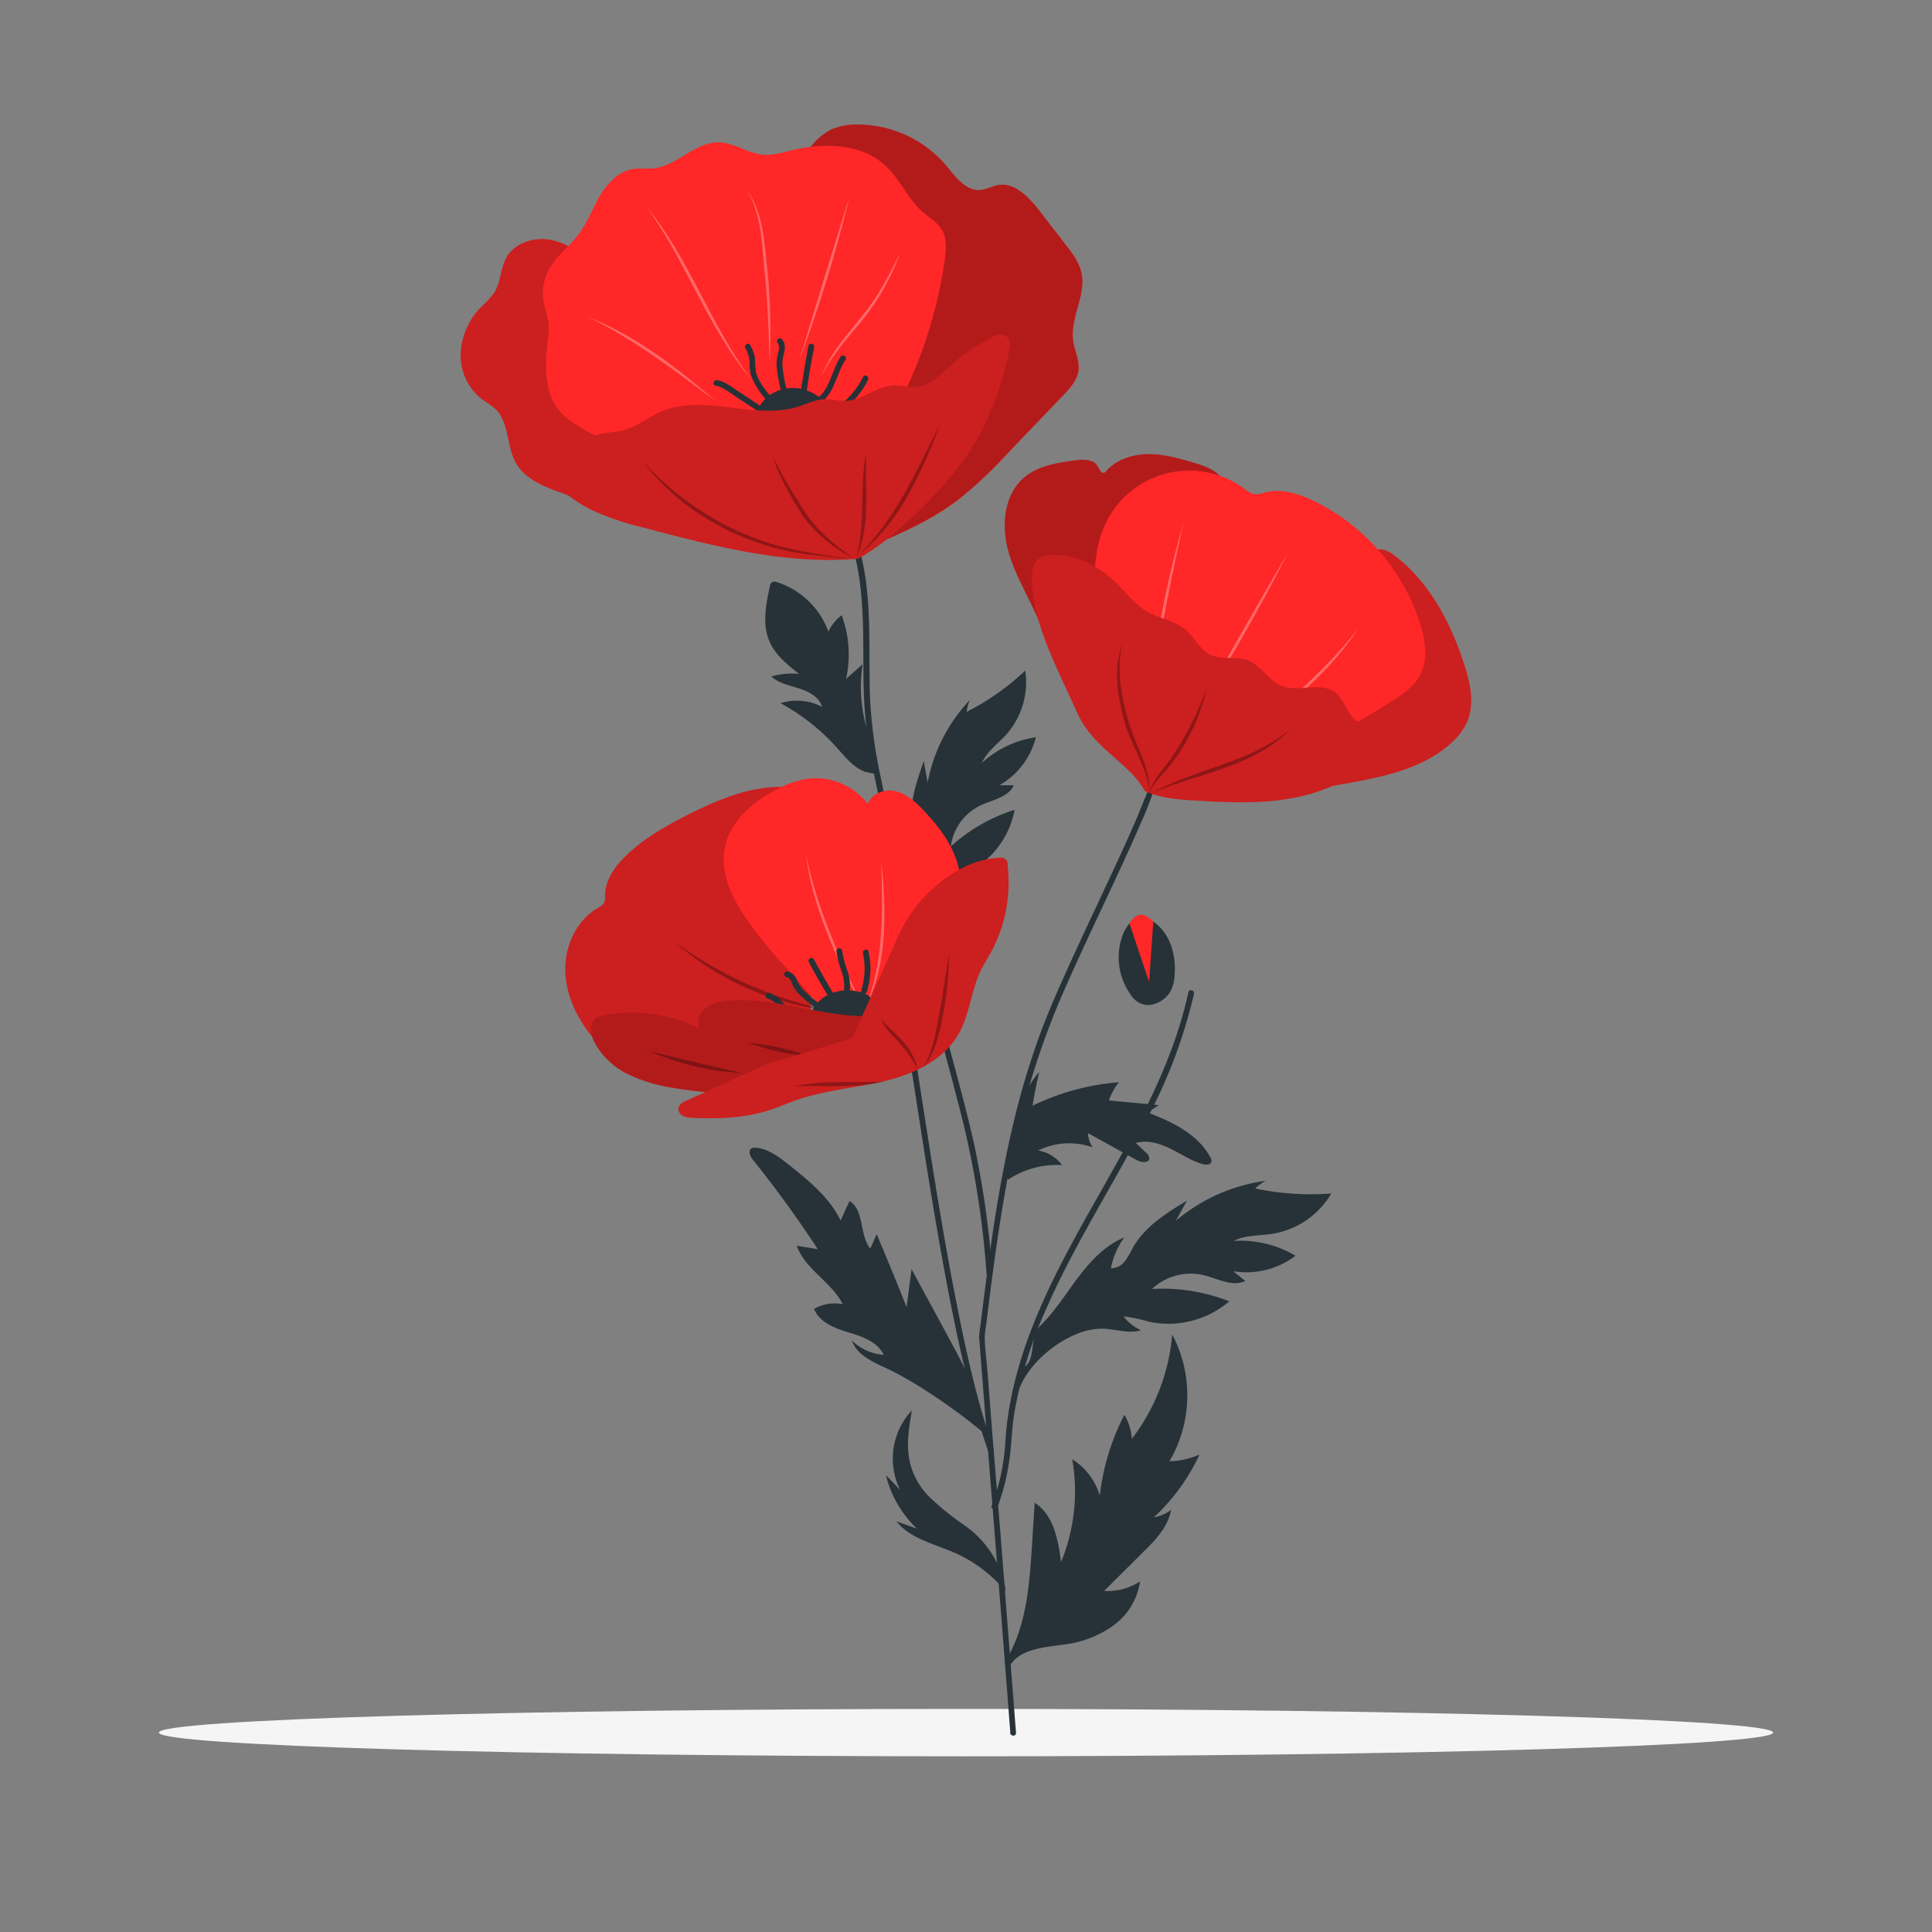<svg xmlns="http://www.w3.org/2000/svg" viewBox="0 0 500 500"><rect x="0" y="0" width="500" height="500" fill="#808080" stroke="none"/><g id="freepik--Shadow--inject-70"><path d="M458.88,448.39c0,3.39-93.52,6.14-208.88,6.14s-208.88-2.75-208.88-6.14,93.52-6.13,208.88-6.13S458.88,445,458.88,448.39Z" style="fill:#f5f5f5"></path></g><g id="freepik--Flowers--inject-70"><path d="M225.7,256.07a30.29,30.29,0,0,0,4.84-13.22c.57-4.93-.08-9.9-.24-14.86s.21-10.13,2.63-14.46a18.2,18.2,0,0,0,2.15,7.87,4.17,4.17,0,0,0,1.54-3.46,23.63,23.63,0,0,0-.55-3.9c-.94-5.77,1.07-11.57,3-17.08.33,1.85.65,3.69,1,5.54A42.64,42.64,0,0,1,251,181.16a10,10,0,0,0-.83,3.08,65,65,0,0,0,15.16-10.69,20.39,20.39,0,0,1-4.92,16.57c-2.17,2.4-5,4.36-6.28,7.3a26.26,26.26,0,0,1,13.95-6.62,19.82,19.82,0,0,1-9.45,12.43h3.78c-1.53,3.18-5.67,3.78-8.85,5.31a13.64,13.64,0,0,0-7.48,10.51,44.31,44.31,0,0,1,16.5-9.47,22.86,22.86,0,0,1-12,16.12,41.68,41.68,0,0,0-5.69,2.9,11.42,11.42,0,0,0,5.45,0c-1.78,2.63-5.08,3.69-7.58,5.64-6.27,4.91-6.53,14.44-11.52,20.63-1.79,2.23-4.26,4.13-4.94,6.9" style="fill:#263238"></path><path d="M344.54,308.87a69.59,69.59,0,0,1-19.69-1.29,10.66,10.66,0,0,1,2.75-2,45.53,45.53,0,0,0-23.31,10.36l2.9-5.23c-5.32,3.23-10.86,6.69-13.94,12.09a25.49,25.49,0,0,1-2.14,3.6,4.48,4.48,0,0,1-3.6,1.83,19.27,19.27,0,0,1,3.49-8c-4.9,2-8.67,6-11.85,10.2s-6,8.76-9.73,12.46c-3.59,3.52-.68,9.93-5.48,11.44l-.5,6.1c2.41-8.19,13.38-16.7,21.84-16.57,3.38.06,6.82,1.39,10,.41a12.07,12.07,0,0,1-4.53-3.61,43.61,43.61,0,0,1,6.64,1.41,24.34,24.34,0,0,0,20.75-5.28,47,47,0,0,0-20-3.2A14.52,14.52,0,0,1,311.41,330c3.65.85,7.48,3.13,10.87,1.52l-3.13-2.53a21,21,0,0,0,16.13-4,27.94,27.94,0,0,0-16-3.84c3.06-1.56,6.68-1.31,10.07-1.85A21.7,21.7,0,0,0,344.54,308.87Z" style="fill:#263238"></path><path d="M199.87,150.65a1.51,1.51,0,0,0-.65,1.15c-1,4.72-2,9.81-.07,14.23,1.52,3.5,4.63,6,7.63,8.37a18.93,18.93,0,0,0-7.18.67c2,1.79,4.7,2.3,7.23,3.1s5.19,2.23,5.93,4.77A14,14,0,0,0,202,182a53.79,53.79,0,0,1,14.51,11.42c2.2,2.45,4.33,5.22,7.43,6.33l3,.62c.6-3.55-1-7-2.18-10.46a38.79,38.79,0,0,1-1.53-18l-4.27,3.79a29.17,29.17,0,0,0-1.14-16.49,11.61,11.61,0,0,0-3.43,4.25,21,21,0,0,0-13.44-12.84A1.44,1.44,0,0,0,199.87,150.65Z" style="fill:#263238"></path><path d="M219.43,138c4.75,12.48,3.81,26.05,4.07,39.14a117,117,0,0,0,2,19.58c1.33,7.14,3,14.21,4.73,21.25,3.5,13.94,7.5,27.75,11,41.71,2.69,10.91,5.83,21.71,8.46,32.63a236.25,236.25,0,0,1,5.61,37.13c.07,1,1.57,1,1.5,0a238.47,238.47,0,0,0-4.79-33.75c-2.34-10.43-5.34-20.7-8-31.05-3.57-14-7.35-27.93-11-41.9-1.83-7-3.56-14.09-5-21.2a127.27,127.27,0,0,1-2.81-20.18c-.63-14.6,1.07-29.81-4.24-43.76-.34-.89-1.79-.5-1.45.4Z" style="fill:#263238"></path><path d="M260.18,303.68c1.18-9.29,2.62-19.17,8.76-26.23q-1,4.32-1.72,8.71a62.18,62.18,0,0,1,22.35-6.08A14.71,14.71,0,0,0,287,284.8L299.9,286,297,287.9c6.35,2.42,13,5.62,16.23,11.59a1.64,1.64,0,0,1,.29,1.14c-.21.86-1.42.89-2.26.65-3-.86-5.58-2.66-8.35-4s-6-2.37-8.94-1.47l2.65,2.53a2,2,0,0,1,.82,1.43c-.08,1.31-2.1,1.1-3.26.46l-12.64-7a7.13,7.13,0,0,0,1.28,3.7,18.37,18.37,0,0,0-14.16.81,9.79,9.79,0,0,1,6.2,3.78,22.87,22.87,0,0,0-14,3.79" style="fill:#263238"></path><path d="M260,430.23c5.59-8.83,6.41-19.76,7.07-30.19.23-3.71.47-7.42.7-11.13,4.89,3.11,6.09,9.6,6.83,15.34a47.93,47.93,0,0,0,2.89-26.6,16.79,16.79,0,0,1,7.14,9.43,60.32,60.32,0,0,1,6.36-20.93,14.31,14.31,0,0,1,1.94,6.2,51.25,51.25,0,0,0,10.44-27,33.82,33.82,0,0,1-.72,32.83,21.07,21.07,0,0,0,7.78-1.73,52.15,52.15,0,0,1-11.8,16.22,9.84,9.84,0,0,0,4.44-1.93c-.75,4.37-4,7.79-7.2,10.92l-10.13,10.07a15.09,15.09,0,0,0,9.3-2.48,17.07,17.07,0,0,1-6.83,11.38,27.26,27.26,0,0,1-12.56,4.93c-5.34.79-11.82,1.06-14.44,5.78" style="fill:#263238"></path><path d="M260.18,411.79a35.55,35.55,0,0,0-13-9.88c-5.31-2.36-11.53-3.63-15.17-8.17l5.28,1.86a28.24,28.24,0,0,1-8-13.82l3.67,3.81A18.23,18.23,0,0,1,236,365c-.71,4.09-1.42,8.27-.73,12.37a18.56,18.56,0,0,0,5.44,10.21,71.15,71.15,0,0,0,8.82,7.12c6.54,4.49,10.26,11.65,10.7,17.13" style="fill:#263238"></path><path d="M234.63,338.29q-3.78-9.51-7.76-18.92c-.51,1.27-1.06,2.52-1.64,3.76-2.88-3.57-1.47-9.91-5.38-12.32q-1.15,2.54-2.3,5.05c-2.87-5.94-8.2-10.26-13.35-14.38-2.57-2.05-5.36-4.19-8.64-4.45a1.87,1.87,0,0,0-1.05.16c-1,.58-.36,2.12.37,3q8.94,11.13,16.75,23.09l-5.42-.89c2.11,6.11,9,9.36,11.88,15.13a10.73,10.73,0,0,0-7.42,1.23c1.38,3.46,5.35,5,8.91,6.06s7.54,2.46,9.11,5.83a13.16,13.16,0,0,1-8.23-3.72c1.25,3.67,5.25,5.48,8.77,7.11,8.05,3.73,19.09,11.43,25.81,17.22l-1.26-2.39c-.27-7.76-4.06-14.91-7.76-21.73q-5.06-9.34-10.12-18.68C235.48,331.74,235.05,335,234.63,338.29Z" style="fill:#263238"></path><path d="M298.05,200.41c0,2.46-1.37,5.17-2.26,7.42-1.73,4.37-3.68,8.67-5.63,12.95-4.78,10.44-9.77,20.78-14.48,31.25-2.39,5.33-4.72,10.69-6.73,16.18a204.75,204.75,0,0,0-6.72,22.63c-3.63,15.23-5.81,30.76-7.76,46.28l-.75,6a24.54,24.54,0,0,0-.33,2.8c0,.26,0,.52.06.77l.33,4.27L255.11,368,257,391.67l2,25,1.61,20.6c.28,3.56.53,7.12.83,10.67,0,.17,0,.33,0,.49.08,1,1.58,1,1.5,0l-.58-7.47-1.46-18.62L259,397.89,257,373.43l-1.5-19.22c-.22-2.73-.66-5.55-.65-8.29a26.07,26.07,0,0,1,.36-3l.75-6q.75-6,1.58-12c1.09-7.76,2.32-15.5,3.83-23.19a212.13,212.13,0,0,1,12.94-42.92c4.52-10.48,9.48-20.76,14.29-31.11,2.19-4.71,4.36-9.42,6.42-14.19A88.31,88.31,0,0,0,299,203.27a10.73,10.73,0,0,0,.55-2.86.75.75,0,0,0-1.5,0Z" style="fill:#263238"></path><path d="M257.15,375c-4.34-12.35-7.12-25.25-9.66-38.07-2.83-14.29-5.17-28.67-7.42-43.06-1.08-6.87-2.13-13.74-3.22-20.61-.16-.95-1.6-.55-1.45.4,2.07,13,4,26,6.18,39,2.4,14.33,5,28.66,8.39,42.8a206.92,206.92,0,0,0,5.73,20c.32.9,1.77.51,1.45-.4Z" style="fill:#263238"></path><path d="M163.8,81.36a85.6,85.6,0,0,0-10-12.51c-3.16-3.14-6.92-5.95-11.3-6.77s-9.45.82-11.55,4.75c-1.46,2.76-1.32,6.19-3,8.85a23.42,23.42,0,0,1-3.39,3.73,18.33,18.33,0,0,0-5.33,12.08,14.36,14.36,0,0,0,5.46,11.8,34.31,34.31,0,0,1,3.57,2.6c3.57,3.47,2.77,9.45,5.19,13.81,2.2,4,6.7,6,11,7.54a150.7,150.7,0,0,0,24.07,6.61l16.1-16A252.18,252.18,0,0,0,163.8,81.36Z" style="fill:#FF2727"></path><g style="opacity:0.2"><path d="M163.8,81.36a85.6,85.6,0,0,0-10-12.51c-3.16-3.14-6.92-5.95-11.3-6.77s-9.45.82-11.55,4.75c-1.46,2.76-1.32,6.19-3,8.85a23.42,23.42,0,0,1-3.39,3.73,18.33,18.33,0,0,0-5.33,12.08,14.36,14.36,0,0,0,5.46,11.8,34.31,34.31,0,0,1,3.57,2.6c3.57,3.47,2.77,9.45,5.19,13.81,2.2,4,6.7,6,11,7.54a150.7,150.7,0,0,0,24.07,6.61l16.1-16A252.18,252.18,0,0,0,163.8,81.36Z"></path></g><path d="M205.36,52.57a42.62,42.62,0,0,1,2.5-10.91,15.22,15.22,0,0,1,7.32-8.17,16.57,16.57,0,0,1,6.65-1.26,30.07,30.07,0,0,1,23,10.56c2.46,2.92,5.12,6.71,8.93,6.38,1.55-.14,3-1,4.49-1.27,4.38-.78,8.05,3.13,10.77,6.65l6.83,8.82c1.7,2.2,3.45,4.5,4.05,7.22,1.29,5.8-2.95,11.63-2.15,17.51.36,2.67,1.75,5.24,1.37,7.9-.36,2.48-2.18,4.47-3.92,6.28l-14.26,14.9a112.54,112.54,0,0,1-12.72,12c-8,6.15-17.56,10-26.94,13.83" style="fill:#FF2727"></path><g style="opacity:0.3"><path d="M277.71,88.1c-.8-5.88,3.44-11.71,2.15-17.51-.6-2.72-2.35-5-4.05-7.22L269,54.55c-2.72-3.52-6.39-7.43-10.77-6.65-1.53.28-2.94,1.13-4.49,1.27-3.81.33-6.47-3.46-8.93-6.38a30.07,30.07,0,0,0-23-10.56,16.57,16.57,0,0,0-6.65,1.26,15.22,15.22,0,0,0-7.32,8.17,42.62,42.62,0,0,0-2.5,10.91L221.24,143c9.38-3.8,18.9-7.68,26.94-13.83a112.54,112.54,0,0,0,12.72-12l14.26-14.9c1.74-1.81,3.56-3.8,3.92-6.28C279.46,93.34,278.07,90.77,277.71,88.1Z"></path></g><path d="M166.72,119.89,152,111.63c-2.61-1.47-5.29-3-7.21-5.3-4-4.77-3.8-11.64-3.09-17.8a21.1,21.1,0,0,0,.21-5.14c-.22-1.71-.87-3.33-1.19-5a13.25,13.25,0,0,1,1.48-8.92c1.91-3.37,5.18-5.72,7.51-8.8s3.58-6.62,5.48-9.87,4.7-6.33,8.41-7c1.94-.37,4,0,5.91-.3,5.91-.78,10.42-6.69,16.38-6.65,4,0,7.56,2.82,11.56,3.18,2.53.22,5-.54,7.49-1.14,8.29-2,18-1.81,24.2,4C233,46.43,235,51.66,239,55.05c1.6,1.36,3.52,2.44,4.64,4.22,1.49,2.34,1.24,5.35.85,8.1a118.49,118.49,0,0,1-20.11,50.89" style="fill:#FF2727"></path><path d="M151.85,81.9c12.59,4.84,23.38,13.31,33.56,22C174.6,96,164,87.65,151.85,81.9Z" style="fill:#fff;opacity:0.3"></path><path d="M194.24,98C182.92,84.47,177.41,67.22,167,53.08c11.3,13.57,16.8,30.82,27.29,44.94Z" style="fill:#fff;opacity:0.3"></path><path d="M199.18,93.94c-.2-7.57-.5-15.14-1.19-22.69-.85-7.4-.68-15.39-4.68-22,4.55,6.28,4.52,14.49,5.43,21.89a169.39,169.39,0,0,1,.44,22.75Z" style="fill:#fff;opacity:0.3"></path><path d="M206.86,93.23c4.11-13.71,8.72-28.74,13-42.39a356.35,356.35,0,0,1-13,42.39Z" style="fill:#fff;opacity:0.3"></path><path d="M212.43,97.78c2.19-6.11,6.72-11,10.66-16,4.15-4.92,7-10.65,9.9-16.37a61,61,0,0,1-9.32,16.84c-4,5-8.49,9.64-11.24,15.5Z" style="fill:#fff;opacity:0.3"></path><path d="M194.33,110.71c.76-2.93,1.9-5.91,4.17-7.91a10.43,10.43,0,0,1,9.49-2,13.54,13.54,0,0,1,7.81,6,5.21,5.21,0,0,1,.91,2.52c0,2.19-2.2,3.68-4.28,4.38a19.56,19.56,0,0,1-15.6-1.5" style="fill:#263238"></path><path d="M196.5,104.86l-5.58-3.68c-1.64-1.08-3.34-2.47-5.34-2.81-.94-.16-1.35,1.28-.39,1.44,1.91.33,3.57,1.74,5.15,2.78l5.41,3.56c.81.53,1.56-.76.75-1.29Z" style="fill:#263238"></path><path d="M199.19,102.27c-1.46-1.8-3-3.72-3.56-6a31.29,31.29,0,0,1-.24-3.62,10.72,10.72,0,0,0-1.21-3.31c-.43-.86-1.72-.1-1.29.76A8,8,0,0,1,194,93.67a11.42,11.42,0,0,0,.4,3.59,19.65,19.65,0,0,0,3.78,6.07c.61.75,1.66-.32,1.06-1.06Z" style="fill:#263238"></path><path d="M203.76,101.33A31.39,31.39,0,0,1,202.47,94c0-2.06,1.52-4.43-.12-6.22-.65-.71-1.71.35-1.06,1.06s.19,2,0,2.9A10.47,10.47,0,0,0,201,95a45.08,45.08,0,0,0,1.31,6.78c.22.94,1.67.54,1.45-.4Z" style="fill:#263238"></path><path d="M208.7,101.74q.83-6,2-11.85c.18-.94-1.27-1.34-1.45-.4q-1.14,5.9-2,11.85a.78.78,0,0,0,.53.92.75.75,0,0,0,.92-.52Z" style="fill:#263238"></path><path d="M212.65,104.1c3.45-2.78,3.85-7.5,6.16-11,.53-.81-.76-1.57-1.29-.76-2.23,3.41-2.62,8.06-5.93,10.73-.76.6.31,1.66,1.06,1.06Z" style="fill:#263238"></path><path d="M216.81,107.11a22.65,22.65,0,0,0,7.83-8.79c.43-.86-.86-1.62-1.29-.75a21.3,21.3,0,0,1-7.29,8.24c-.81.53-.06,1.83.75,1.3Z" style="fill:#263238"></path><path d="M222.11,144.55c9.27-4.86,24.81-20.27,30.62-30.7a78.58,78.58,0,0,0,8.67-24.36,2.53,2.53,0,0,0-3.55-2.69,47.26,47.26,0,0,0-11.71,7.72c-2.64,2.37-5.31,5.19-8.84,5.57-2,.21-4.08-.44-6.12-.33-4.34.23-8,3.81-12.32,4-1.85.06-3.69-.52-5.54-.44-2.31.1-4.45,1.2-6.66,1.9-11.34,3.59-24.33-3.39-35.31,1.21-3.4,1.43-6.35,3.9-9.91,4.87-2.31.63-4.78.59-7.07,1.29-4.05,1.25-7,4.62-9.76,7.87-.89,1.06-1.84,2.38-1.45,3.71a4.08,4.08,0,0,0,1.23,1.71,35.49,35.49,0,0,0,8.69,6.08,70.46,70.46,0,0,0,13.64,4.62c18.13,4.81,36.71,9.65,55.39,8Z" style="fill:#FF2727"></path><g style="opacity:0.2"><path d="M222.11,144.55c9.27-4.86,24.81-20.27,30.62-30.7a78.58,78.58,0,0,0,8.67-24.36,2.53,2.53,0,0,0-3.55-2.69,47.26,47.26,0,0,0-11.71,7.72c-2.64,2.37-5.31,5.19-8.84,5.57-2,.21-4.08-.44-6.12-.33-4.34.23-8,3.81-12.32,4-1.85.06-3.69-.52-5.54-.44-2.31.1-4.45,1.2-6.66,1.9-11.34,3.59-24.33-3.39-35.31,1.21-3.4,1.43-6.35,3.9-9.91,4.87-2.31.63-4.78.59-7.07,1.29-4.05,1.25-7,4.62-9.76,7.87-.89,1.06-1.84,2.38-1.45,3.71a4.08,4.08,0,0,0,1.23,1.71,35.49,35.49,0,0,0,8.69,6.08,70.46,70.46,0,0,0,13.64,4.62c18.13,4.81,36.71,9.65,55.39,8Z"></path></g><path d="M166.33,119.33a74.59,74.59,0,0,0,34.8,21.86c6.1,1.7,12.42,2.42,18.66,3.53-2.53-.27-5-.58-7.56-.9-17.79-1.52-35.06-10.14-45.9-24.49Z" style="opacity:0.3"></path><path d="M220.83,144.37a35.39,35.39,0,0,1-13.05-10.83,99,99,0,0,1-6.21-11.16,30.36,30.36,0,0,1-1.4-4,82.09,82.09,0,0,0,6.23,11c3.32,6.25,8.56,11.1,14.43,15Z" style="opacity:0.3"></path><path d="M221.53,144.6c2.61-9,.81-18.39,2.65-27.46-.46,9.16,1.29,18.83-2.65,27.46Z" style="opacity:0.3"></path><path d="M222.14,143.72c9.69-9.45,15.16-22,21.12-33.92-.56,1.59-1.19,3.14-1.8,4.71-4.4,10.83-10,21.82-19.32,29.21Z" style="opacity:0.3"></path><path d="M316.65,129.16a9.3,9.3,0,0,0,.19-3.78c-.74-3.15-4.33-4.57-7.44-5.5-3.91-1.16-7.9-2.34-12-2.35s-8.37,1.28-11.07,4.35a1.38,1.38,0,0,1-.54.45c-.79.29-1.25-.84-1.66-1.58-1.07-2-3.83-1.9-6-1.6-4.61.64-9.49,1.4-13.05,4.4-5.45,4.57-6,12.94-3.94,19.76s6.12,12.86,8.59,19.53l27.91,23A229.14,229.14,0,0,0,316.65,129.16Z" style="fill:#FF2727"></path><g style="opacity:0.3"><path d="M316.65,129.16a9.3,9.3,0,0,0,.19-3.78c-.74-3.15-4.33-4.57-7.44-5.5-3.91-1.16-7.9-2.34-12-2.35s-8.37,1.28-11.07,4.35a1.38,1.38,0,0,1-.54.45c-.79.29-1.25-.84-1.66-1.58-1.07-2-3.83-1.9-6-1.6-4.61.64-9.49,1.4-13.05,4.4-5.45,4.57-6,12.94-3.94,19.76s6.12,12.86,8.59,19.53l27.91,23A229.14,229.14,0,0,0,316.65,129.16Z"></path></g><path d="M378.92,171.88c-3.46-10.66-8.9-21.1-17.79-27.94-1.31-1-2.88-2-4.51-1.71a6.36,6.36,0,0,0-3.39,2.32c-14.05,15.49-18.84,37-23.1,57.48l5,3q6.81-1.1,13.6-2.32c9.54-1.71,19.57-3.85,26.76-10.36a16.26,16.26,0,0,0,4.14-5.4C381.71,182.23,380.51,176.77,378.92,171.88Z" style="fill:#FF2727"></path><g style="opacity:0.2"><path d="M378.92,171.88c-3.46-10.66-8.9-21.1-17.79-27.94-1.31-1-2.88-2-4.51-1.71a6.36,6.36,0,0,0-3.39,2.32c-14.05,15.49-18.84,37-23.1,57.48l5,3q6.81-1.1,13.6-2.32c9.54-1.71,19.57-3.85,26.76-10.36a16.26,16.26,0,0,0,4.14-5.4C381.71,182.23,380.51,176.77,378.92,171.88Z"></path></g><path d="M367.55,161.45a53.55,53.55,0,0,0-27.48-31.79c-4-1.91-8.51-3.34-12.77-2.19a6.93,6.93,0,0,1-2.53.45,5.94,5.94,0,0,1-2.71-1.43,24,24,0,0,0-35.64,8.39c-4,7.9-3.36,17.27-2.61,26.1l55.5,32.68q10.57-5.7,20.75-12.1c2.84-1.78,5.76-3.73,7.38-6.66C369.66,170.86,368.93,165.85,367.55,161.45Z" style="fill:#FF2727"></path><path d="M306.37,135q-5.31,23.44-9,47.17a249.12,249.12,0,0,1,9-47.17Z" style="fill:#fff;opacity:0.3"></path><path d="M310,183.9c7.36-13.3,15.63-27.82,23.34-40.93A455.39,455.39,0,0,1,310,183.9Z" style="fill:#fff;opacity:0.3"></path><path d="M323.69,189.93c9.77-8.63,19.95-17,27.88-27.4-7.12,11.07-17.47,19.56-27.88,27.4Z" style="fill:#fff;opacity:0.3"></path><path d="M296.25,204.68c-3.93-7.35-13.33-10.77-17.62-20.53-4.77-10.87-11.53-22.77-11.57-34.64,0-1.73.26-3.65,1.58-4.76a5.74,5.74,0,0,1,3.38-1.1c6.47-.41,12.7,3,17.27,7.61,2.41,2.41,4.52,5.21,7.46,6.94,3.23,1.9,7.25,2.38,10.1,4.82,2.34,2,3.69,5.14,6.46,6.46,2.92,1.38,6.51.26,9.54,1.39,3.54,1.31,5.5,5.35,9,6.69,4.32,1.65,9.8-1.18,13.54,1.54,2.71,2,3.26,6.14,6.19,7.76,2.37,1.32,6.2,1,6.89,3.64.36,1.37-.5,2.75-1.4,3.85-5.49,6.69-13.84,10.54-22.34,12.15s-17.24,1.19-25.87.65c-4.31-.28-8.74-.61-12.63-2.47" style="fill:#FF2727"></path><g style="opacity:0.2"><path d="M296.25,204.68c-3.93-7.35-13.33-10.77-17.62-20.53-4.77-10.87-11.53-22.77-11.57-34.64,0-1.73.26-3.65,1.58-4.76a5.74,5.74,0,0,1,3.38-1.1c6.47-.41,12.7,3,17.27,7.61,2.41,2.41,4.52,5.21,7.46,6.94,3.23,1.9,7.25,2.38,10.1,4.82,2.34,2,3.69,5.14,6.46,6.46,2.92,1.38,6.51.26,9.54,1.39,3.54,1.31,5.5,5.35,9,6.69,4.32,1.65,9.8-1.18,13.54,1.54,2.71,2,3.26,6.14,6.19,7.76,2.37,1.32,6.2,1,6.89,3.64.36,1.37-.5,2.75-1.4,3.85-5.49,6.69-13.84,10.54-22.34,12.15s-17.24,1.19-25.87.65c-4.31-.28-8.74-.61-12.63-2.47"></path></g><path d="M298.24,205.14c11.49-6.33,25.4-7.74,35.62-16.4a39,39,0,0,1-3.69,3.31c-9.44,6.93-21.32,8.67-31.93,13.09Z" style="opacity:0.3"></path><path d="M297.54,205.23c.83-3.87,4.1-6.5,6.07-9.79a79.6,79.6,0,0,0,8.58-17.1A48,48,0,0,1,302,199.06c-1.72,1.92-3.54,3.73-4.46,6.17Z" style="opacity:0.3"></path><path d="M297.54,205.23c-.62-6.8-4.92-12.3-6.63-18.82s-2.85-13.5-.37-19.85c-1.71,6.52-.42,13.23,1.33,19.59s5.86,12.28,5.67,19.08Z" style="opacity:0.3"></path><path d="M208.12,208.14c-.67-1.62-1.58-3.29-3.16-4a7.14,7.14,0,0,0-3-.49c-8.12,0-15.89,3.23-23.17,6.83-6,3-11.85,6.25-16.65,10.86-3,2.84-5.58,6.49-5.55,10.59a4,4,0,0,1-.13,1.43c-.29.82-1.15,1.28-1.9,1.73-5.58,3.3-8.53,10.1-8.25,16.58s3.41,12.58,7.67,17.48a10.48,10.48,0,0,0,4.05,3.2,12.06,12.06,0,0,0,5.32.31c14.66-1.36,29.52-2.77,43.32-7.89l3-1.51q.68-12.27,1.34-24.55C211.6,228.37,212.09,217.66,208.12,208.14Z" style="fill:#FF2727"></path><g style="opacity:0.2"><path d="M208.12,208.14c-.67-1.62-1.58-3.29-3.16-4a7.14,7.14,0,0,0-3-.49c-8.12,0-15.89,3.23-23.17,6.83-6,3-11.85,6.25-16.65,10.86-3,2.84-5.58,6.49-5.55,10.59a4,4,0,0,1-.13,1.43c-.29.82-1.15,1.28-1.9,1.73-5.58,3.3-8.53,10.1-8.25,16.58s3.41,12.58,7.67,17.48a10.48,10.48,0,0,0,4.05,3.2,12.06,12.06,0,0,0,5.32.31c14.66-1.36,29.52-2.77,43.32-7.89l3-1.51q.68-12.27,1.34-24.55C211.6,228.37,212.09,217.66,208.12,208.14Z"></path></g><path d="M216,261.7a74.26,74.26,0,0,1-39.13-16c-.73-.61-1.45-1.23-2.17-1.85.78.54,1.56,1.08,2.33,1.64a101.88,101.88,0,0,0,39,16.23Z" style="opacity:0.3"></path><path d="M247.83,223.52c-1.54-5.28-5-9.79-8.8-13.78-2-2.13-4.29-4.23-7.14-4.94s-6.37.5-7.29,3.29a17.06,17.06,0,0,0-15.93-6.52,25,25,0,0,0-7.6,2.7c-6.23,3.19-12.15,8.25-13.5,15.12-1.4,7.19,2.54,14.3,6.88,20.21a114.55,114.55,0,0,0,11.24,13.15l12.61,15c7.41-1.54,14.41-11.85,21.34-14.91,2.18-1,4.42-2.08,5.83-4a12.87,12.87,0,0,0,1.91-4.69A53.4,53.4,0,0,0,248.87,233,30.86,30.86,0,0,0,247.83,223.52Z" style="fill:#FF2727"></path><path d="M223.41,261.82c5.62-12.27,4.89-26,4.7-39.2,1.22,13.1,1.87,27.32-4.7,39.2Z" style="fill:#fff;opacity:0.3"></path><path d="M223.6,261.22a147.15,147.15,0,0,1-9.36-19.28c-2.55-6.66-4.89-13.52-5.59-20.66,2.78,14,8.92,27.08,14.95,39.94Z" style="fill:#fff;opacity:0.3"></path><path d="M211,271.49c-1.1-2.41-2-5.05-1.54-7.66a9.1,9.1,0,0,1,5.31-6.61,11.82,11.82,0,0,1,8.62-.21,4.45,4.45,0,0,1,2,1.2c1.23,1.47.54,3.71-.48,5.33a17.12,17.12,0,0,1-11.4,7.58" style="fill:#263238"></path><path d="M209.33,266.22l-5.88.59c-1.78.18-3.71.19-5.31,1.09-.84.47-.08,1.76.76,1.29,1.46-.81,3.36-.76,5-.92l5.46-.55c.95-.09,1-1.6,0-1.5Z" style="fill:#263238"></path><path d="M209.76,263a14.94,14.94,0,0,1-5.63-2,13.87,13.87,0,0,1-2.1-2.23,8.7,8.7,0,0,0-2.78-1.76c-.87-.39-1.64.9-.76,1.3a7.16,7.16,0,0,1,2.72,1.8,11.25,11.25,0,0,0,2.29,2.28,16.59,16.59,0,0,0,5.86,2.05c.94.19,1.34-1.25.4-1.45Z" style="fill:#263238"></path><path d="M212.35,259.94a32.47,32.47,0,0,1-4.81-4.1,11.47,11.47,0,0,1-1.49-2.59,3.06,3.06,0,0,0-2.35-1.84c-.4-.06-.75.38-.75.75a.78.78,0,0,0,.75.75c.81.1,1.17,1.37,1.45,2a9.06,9.06,0,0,0,1.6,2.32,37.46,37.46,0,0,0,4.54,3.8.77.77,0,0,0,1.06,0,.75.75,0,0,0,0-1.06Z" style="fill:#263238"></path><path d="M215.83,257.38q-2.73-4.49-5.2-9.11c-.46-.86-1.75-.1-1.3.75q2.47,4.64,5.2,9.11c.5.83,1.8.07,1.3-.75Z" style="fill:#263238"></path><path d="M219.82,257.05a11.38,11.38,0,0,0-.43-5.52,31.52,31.52,0,0,1-1.44-5.39.78.78,0,0,0-.75-.75.76.76,0,0,0-.75.75,27.54,27.54,0,0,0,1.32,5.22,10.63,10.63,0,0,1,.61,5.29c-.2.94,1.25,1.34,1.44.4Z" style="fill:#263238"></path><path d="M224.34,256.63a19.94,19.94,0,0,0,.43-10.34c-.2-.94-1.65-.54-1.44.4a18.5,18.5,0,0,1-.43,9.54c-.29.92,1.16,1.32,1.44.4Z" style="fill:#263238"></path><path d="M200.64,282.58a98.89,98.89,0,0,1-26.17-1A41.2,41.2,0,0,1,162.53,278a19.25,19.25,0,0,1-8.83-8.55c-.93-2-1.24-4.68.51-5.95a5.15,5.15,0,0,1,2.06-.74A38.92,38.92,0,0,1,181,266.11c-.84-1.89.17-4.21,1.84-5.45a11.09,11.09,0,0,1,5.87-1.74c11.81-.87,23.35,4,35.19,4.09a3.57,3.57,0,0,1,2,.4c1.42,1,.53,3.24-.59,4.56-7.07,8.36-14.2,11.35-24.65,14.61" style="fill:#FF2727"></path><g style="opacity:0.3"><path d="M200.64,282.58a98.89,98.89,0,0,1-26.17-1A41.2,41.2,0,0,1,162.53,278a19.25,19.25,0,0,1-8.83-8.55c-.93-2-1.24-4.68.51-5.95a5.15,5.15,0,0,1,2.06-.74A38.92,38.92,0,0,1,181,266.11c-.84-1.89.17-4.21,1.84-5.45a11.09,11.09,0,0,1,5.87-1.74c11.81-.87,23.35,4,35.19,4.09a3.57,3.57,0,0,1,2,.4c1.42,1,.53,3.24-.59,4.56-7.07,8.36-14.2,11.35-24.65,14.61"></path></g><path d="M168,272c8.07,2,16,3.92,24.16,5.71A68.59,68.59,0,0,1,168,272Z" style="opacity:0.3"></path><path d="M193.6,269.87a63,63,0,0,1,15.74,3.46,63.3,63.3,0,0,1-15.74-3.46Z" style="opacity:0.3"></path><path d="M260.76,224A1.74,1.74,0,0,0,258.6,222c-7,.32-13.39,4.23-18.36,9.14a35.78,35.78,0,0,0-5.35,6.56,57.56,57.56,0,0,0-3.38,6.7q-5.44,12.07-10.9,24.14c-7.19,2.49-14.5,4.6-21.82,6.7l-21.71,9.88a2.91,2.91,0,0,0-1.45,1.4,2,2,0,0,0,1,2.21,5.75,5.75,0,0,0,2.57.56c6.64.34,13.41.07,19.75-1.94,2.63-.84,5.16-2,7.77-2.84,7.31-2.46,15.12-3,22.6-4.82s15.08-5.54,18.85-12.27c2.8-5,3.14-11.05,5.63-16.21.75-1.56,1.69-3,2.53-4.53A37.88,37.88,0,0,0,260.76,224Z" style="fill:#FF2727"></path><g style="opacity:0.2"><path d="M260.76,224A1.74,1.74,0,0,0,258.6,222c-7,.32-13.39,4.23-18.36,9.14a35.78,35.78,0,0,0-5.35,6.56,57.56,57.56,0,0,0-3.38,6.7q-5.44,12.07-10.9,24.14c-7.19,2.49-14.5,4.6-21.82,6.7l-21.71,9.88a2.91,2.91,0,0,0-1.45,1.4,2,2,0,0,0,1,2.21,5.75,5.75,0,0,0,2.57.56c6.64.34,13.41.07,19.75-1.94,2.63-.84,5.16-2,7.77-2.84,7.31-2.46,15.12-3,22.6-4.82s15.08-5.54,18.85-12.27c2.8-5,3.14-11.05,5.63-16.21.75-1.56,1.69-3,2.53-4.53A37.88,37.88,0,0,0,260.76,224Z"></path></g><path d="M205.79,281.12c7.54-1.63,15.22-.78,22.87-1.24-7.5,1.83-15.23,1-22.87,1.24Z" style="opacity:0.3"></path><path d="M237.5,276.53a42.76,42.76,0,0,0-4.6-6.43c-1.72-2-3.91-3.83-4.84-6.38,1.63,2.15,3.76,3.67,5.59,5.72a17.39,17.39,0,0,1,3.85,7.09Z" style="opacity:0.3"></path><path d="M238.89,276.38c2.63-4.4,3.34-9.46,4.27-14.41.81-4.33,1.74-10.59,2.42-15a86.9,86.9,0,0,1-1.44,15.18c-.95,4.93-1.95,10.24-5.25,14.23Z" style="opacity:0.3"></path><path d="M258.12,390.07a54.65,54.65,0,0,0,2.94-11.18c.7-4.14.72-8.35,1.34-12.5a110.46,110.46,0,0,1,8.37-27.68c7.75-17.75,18.59-33.9,27.15-51.24A132.39,132.39,0,0,0,309,257.21c.2-.94-1.24-1.34-1.45-.4-4.12,19-13.89,36-23.38,52.8-9.41,16.6-18.92,33.74-22.59,52.67-.5,2.53-.88,5.09-1.14,7.66-.24,2.38-.29,4.77-.63,7.13a54.63,54.63,0,0,1-3.16,12.6c-.36.9,1.09,1.29,1.45.4Z" style="fill:#263238"></path><path d="M294.83,236.75a10.78,10.78,0,0,0-4.56,6.05,16.63,16.63,0,0,0,2.13,14.3,7.15,7.15,0,0,0,1.75,2,5,5,0,0,0,2.93,1,5.81,5.81,0,0,0,1.83-.32,7.21,7.21,0,0,0,3.84-2.95,8.81,8.81,0,0,0,1.2-3.95C304.53,246.85,302.75,239.24,294.83,236.75Z" style="fill:#263238"></path><path d="M292.31,239l5.08,15.15,1.08-15.6s-1.69-2.1-3.64-1.77C293.41,237,292.31,239,292.31,239Z" style="fill:#FF2727"></path></g></svg>
